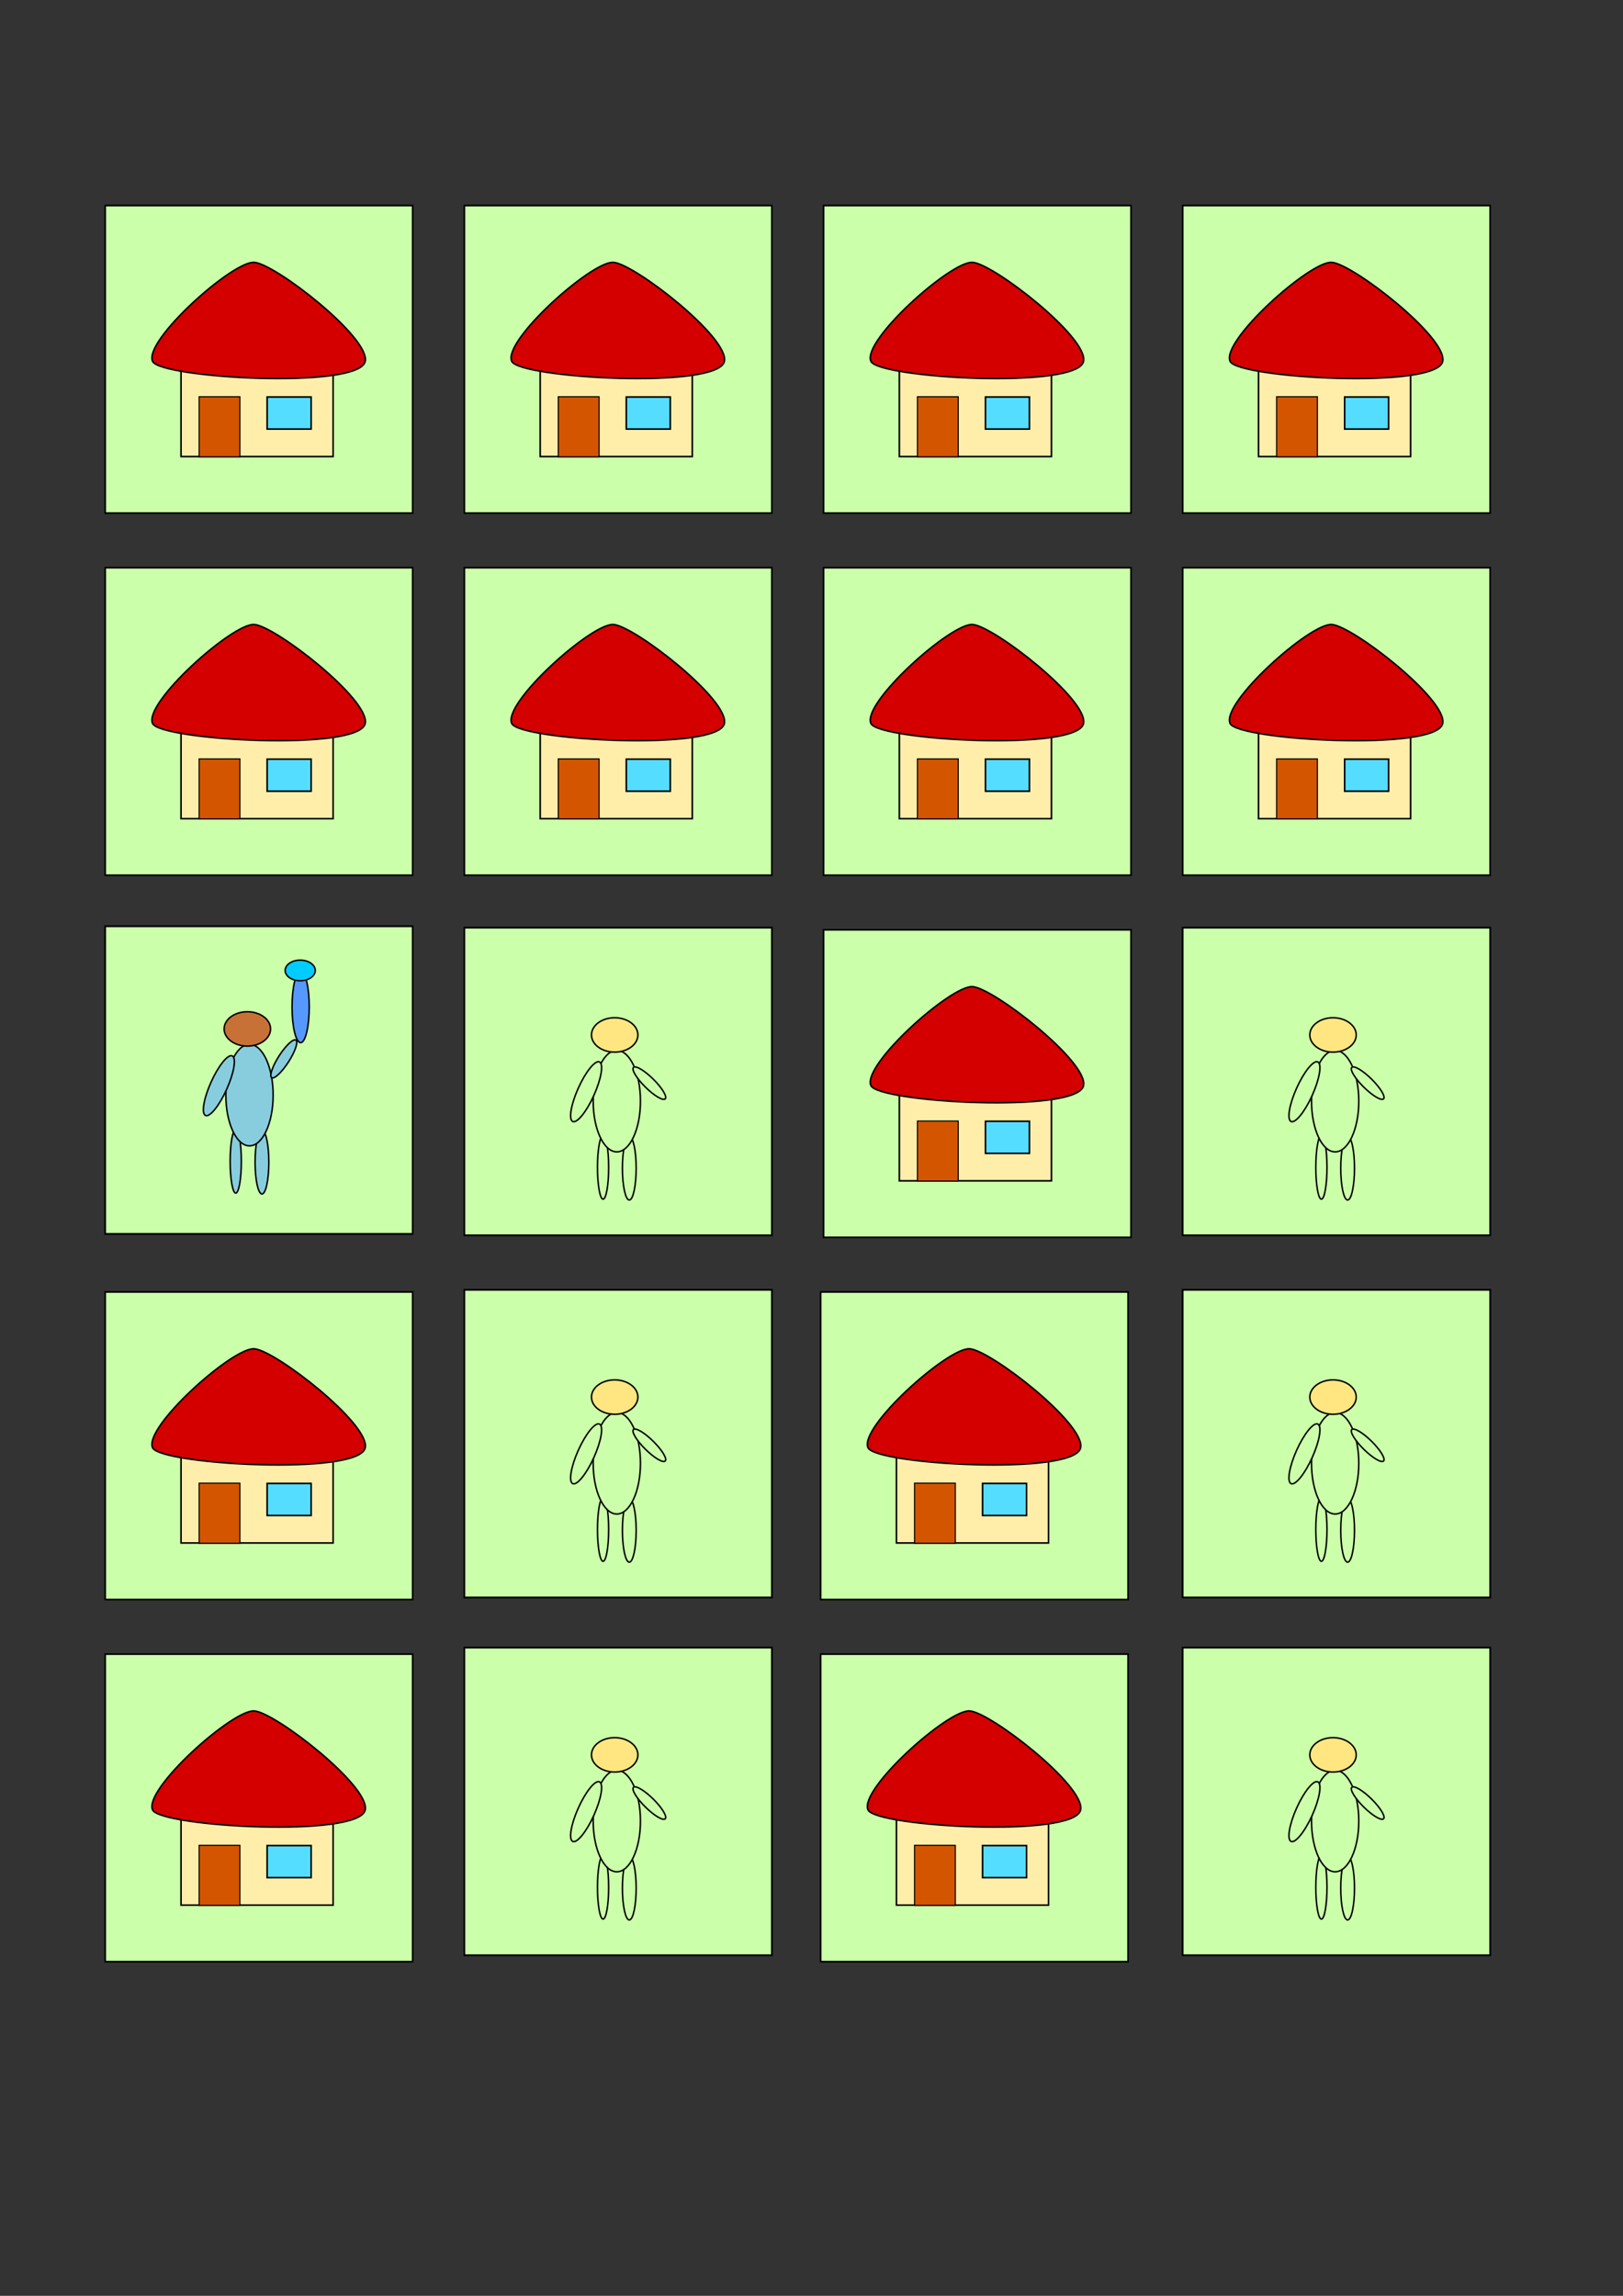 <?xml version="1.0" encoding="UTF-8" standalone="no"?>
<!-- Created with Inkscape (http://www.inkscape.org/) -->

<svg
   xmlns:dc="http://purl.org/dc/elements/1.1/"
   xmlns:cc="http://creativecommons.org/ns#"
   xmlns:rdf="http://www.w3.org/1999/02/22-rdf-syntax-ns#"
   xmlns:svg="http://www.w3.org/2000/svg"
   xmlns="http://www.w3.org/2000/svg"
   xmlns:sodipodi="http://sodipodi.sourceforge.net/DTD/sodipodi-0.dtd"
   xmlns:inkscape="http://www.inkscape.org/namespaces/inkscape"
   width="210mm"
   height="297mm"
   viewBox="0 0 744.094 1052.362"
   id="svg6680"
   version="1.1"
   inkscape:version="0.91 r13725"
   sodipodi:docname="player2.svg">
  <rect x="0" y="0" width="744.094" height="1052.362" fill="#333333" stroke="none"/>
  <defs
     id="defs6682" />
  <sodipodi:namedview
     id="base"
     pagecolor="#ffffff"
     bordercolor="#666666"
     borderopacity="1.0"
     inkscape:pageopacity="0.0"
     inkscape:pageshadow="2"
     inkscape:zoom="0.35"
     inkscape:cx="22.142857"
     inkscape:cy="520"
     inkscape:document-units="px"
     inkscape:current-layer="layer1"
     showgrid="false"
     inkscape:window-width="1920"
     inkscape:window-height="1017"
     inkscape:window-x="-8"
     inkscape:window-y="-8"
     inkscape:window-maximized="1" />
  <g
     inkscape:label="Ebene 1"
     inkscape:groupmode="layer"
     id="layer1">
    <g
       id="g5644"
       transform="translate(1627.491,-202.643)">
      <rect
         y="296.864"
         x="-1579.259"
         height="140.964"
         width="140.964"
         id="rect5634"
         style="opacity:1;fill:#ccffaa;fill-opacity:1;stroke:#000000;stroke-width:0.768;stroke-miterlimit:4;stroke-dasharray:none;stroke-opacity:1" />
      <g
         transform="matrix(0.147,0,0,0.147,-1355.496,290.4)"
         id="g5638">
        <rect
           style="opacity:1;fill:#ffeeaa;fill-opacity:1;stroke:#000000;stroke-width:5;stroke-miterlimit:4;stroke-dasharray:none;stroke-opacity:1"
           id="rect5625"
           width="474.286"
           height="402.857"
           x="-1285.714"
           y="423.791" />
        <path
           style="opacity:1;fill:#d40000;fill-opacity:1;stroke:#000000;stroke-width:5;stroke-miterlimit:4;stroke-dasharray:none;stroke-opacity:1"
           d="m -1057.143,221.219 c 65.892,4.994 361.062,234.459 345.714,308.571 -18.245,88.103 -639.039,52.332 -662.857,0 -28.985,-63.686 249.873,-313.67 317.143,-308.571 z"
           id="rect5627"
           inkscape:connector-curvature="0"
           sodipodi:nodetypes="ssss" />
        <rect
           style="opacity:1;fill:#d45500;fill-opacity:1;stroke:#000000;stroke-width:3.473;stroke-miterlimit:4;stroke-dasharray:none;stroke-opacity:1"
           id="rect5630"
           width="127.241"
           height="187.241"
           x="-1229.335"
           y="640.17" />
        <rect
           style="opacity:1;fill:#55ddff;fill-opacity:1;stroke:#000000;stroke-width:5;stroke-miterlimit:4;stroke-dasharray:none;stroke-opacity:1"
           id="rect5632"
           width="137.143"
           height="100"
           x="-1017.143"
           y="640.934" />
      </g>
    </g>
    <g
       transform="translate(1792.158,-202.643)"
       id="g5652">
      <rect
         style="opacity:1;fill:#ccffaa;fill-opacity:1;stroke:#000000;stroke-width:0.768;stroke-miterlimit:4;stroke-dasharray:none;stroke-opacity:1"
         id="rect5654"
         width="140.964"
         height="140.964"
         x="-1579.259"
         y="296.864" />
      <g
         id="g5656"
         transform="matrix(0.147,0,0,0.147,-1355.496,290.4)">
        <rect
           y="423.791"
           x="-1285.714"
           height="402.857"
           width="474.286"
           id="rect5658"
           style="opacity:1;fill:#ffeeaa;fill-opacity:1;stroke:#000000;stroke-width:5;stroke-miterlimit:4;stroke-dasharray:none;stroke-opacity:1" />
        <path
           sodipodi:nodetypes="ssss"
           inkscape:connector-curvature="0"
           id="path5660"
           d="m -1057.143,221.219 c 65.892,4.994 361.062,234.459 345.714,308.571 -18.245,88.103 -639.039,52.332 -662.857,0 -28.985,-63.686 249.873,-313.67 317.143,-308.571 z"
           style="opacity:1;fill:#d40000;fill-opacity:1;stroke:#000000;stroke-width:5;stroke-miterlimit:4;stroke-dasharray:none;stroke-opacity:1" />
        <rect
           y="640.17"
           x="-1229.335"
           height="187.241"
           width="127.241"
           id="rect5662"
           style="opacity:1;fill:#d45500;fill-opacity:1;stroke:#000000;stroke-width:3.473;stroke-miterlimit:4;stroke-dasharray:none;stroke-opacity:1" />
        <rect
           y="640.934"
           x="-1017.143"
           height="100"
           width="137.143"
           id="rect5664"
           style="opacity:1;fill:#55ddff;fill-opacity:1;stroke:#000000;stroke-width:5;stroke-miterlimit:4;stroke-dasharray:none;stroke-opacity:1" />
      </g>
    </g>
    <g
       transform="translate(1956.824,-202.643)"
       id="g5666">
      <rect
         style="opacity:1;fill:#ccffaa;fill-opacity:1;stroke:#000000;stroke-width:0.768;stroke-miterlimit:4;stroke-dasharray:none;stroke-opacity:1"
         id="rect5668"
         width="140.964"
         height="140.964"
         x="-1579.259"
         y="296.864" />
      <g
         id="g5670"
         transform="matrix(0.147,0,0,0.147,-1355.496,290.4)">
        <rect
           y="423.791"
           x="-1285.714"
           height="402.857"
           width="474.286"
           id="rect5672"
           style="opacity:1;fill:#ffeeaa;fill-opacity:1;stroke:#000000;stroke-width:5;stroke-miterlimit:4;stroke-dasharray:none;stroke-opacity:1" />
        <path
           sodipodi:nodetypes="ssss"
           inkscape:connector-curvature="0"
           id="path5674"
           d="m -1057.143,221.219 c 65.892,4.994 361.062,234.459 345.714,308.571 -18.245,88.103 -639.039,52.332 -662.857,0 -28.985,-63.686 249.873,-313.67 317.143,-308.571 z"
           style="opacity:1;fill:#d40000;fill-opacity:1;stroke:#000000;stroke-width:5;stroke-miterlimit:4;stroke-dasharray:none;stroke-opacity:1" />
        <rect
           y="640.17"
           x="-1229.335"
           height="187.241"
           width="127.241"
           id="rect5676"
           style="opacity:1;fill:#d45500;fill-opacity:1;stroke:#000000;stroke-width:3.473;stroke-miterlimit:4;stroke-dasharray:none;stroke-opacity:1" />
        <rect
           y="640.934"
           x="-1017.143"
           height="100"
           width="137.143"
           id="rect5678"
           style="opacity:1;fill:#55ddff;fill-opacity:1;stroke:#000000;stroke-width:5;stroke-miterlimit:4;stroke-dasharray:none;stroke-opacity:1" />
      </g>
    </g>
    <g
       id="g5680"
       transform="translate(2121.491,-202.643)">
      <rect
         y="296.864"
         x="-1579.259"
         height="140.964"
         width="140.964"
         id="rect5682"
         style="opacity:1;fill:#ccffaa;fill-opacity:1;stroke:#000000;stroke-width:0.768;stroke-miterlimit:4;stroke-dasharray:none;stroke-opacity:1" />
      <g
         transform="matrix(0.147,0,0,0.147,-1355.496,290.4)"
         id="g5684">
        <rect
           style="opacity:1;fill:#ffeeaa;fill-opacity:1;stroke:#000000;stroke-width:5;stroke-miterlimit:4;stroke-dasharray:none;stroke-opacity:1"
           id="rect5686"
           width="474.286"
           height="402.857"
           x="-1285.714"
           y="423.791" />
        <path
           style="opacity:1;fill:#d40000;fill-opacity:1;stroke:#000000;stroke-width:5;stroke-miterlimit:4;stroke-dasharray:none;stroke-opacity:1"
           d="m -1057.143,221.219 c 65.892,4.994 361.062,234.459 345.714,308.571 -18.245,88.103 -639.039,52.332 -662.857,0 -28.985,-63.686 249.873,-313.67 317.143,-308.571 z"
           id="path5688"
           inkscape:connector-curvature="0"
           sodipodi:nodetypes="ssss" />
        <rect
           style="opacity:1;fill:#d45500;fill-opacity:1;stroke:#000000;stroke-width:3.473;stroke-miterlimit:4;stroke-dasharray:none;stroke-opacity:1"
           id="rect5690"
           width="127.241"
           height="187.241"
           x="-1229.335"
           y="640.17" />
        <rect
           style="opacity:1;fill:#55ddff;fill-opacity:1;stroke:#000000;stroke-width:5;stroke-miterlimit:4;stroke-dasharray:none;stroke-opacity:1"
           id="rect5692"
           width="137.143"
           height="100"
           x="-1017.143"
           y="640.934" />
      </g>
    </g>
    <g
       transform="translate(1627.491,-36.643)"
       id="g5694">
      <rect
         style="opacity:1;fill:#ccffaa;fill-opacity:1;stroke:#000000;stroke-width:0.768;stroke-miterlimit:4;stroke-dasharray:none;stroke-opacity:1"
         id="rect5696"
         width="140.964"
         height="140.964"
         x="-1579.259"
         y="296.864" />
      <g
         id="g5698"
         transform="matrix(0.147,0,0,0.147,-1355.496,290.4)">
        <rect
           y="423.791"
           x="-1285.714"
           height="402.857"
           width="474.286"
           id="rect5700"
           style="opacity:1;fill:#ffeeaa;fill-opacity:1;stroke:#000000;stroke-width:5;stroke-miterlimit:4;stroke-dasharray:none;stroke-opacity:1" />
        <path
           sodipodi:nodetypes="ssss"
           inkscape:connector-curvature="0"
           id="path5702"
           d="m -1057.143,221.219 c 65.892,4.994 361.062,234.459 345.714,308.571 -18.245,88.103 -639.039,52.332 -662.857,0 -28.985,-63.686 249.873,-313.67 317.143,-308.571 z"
           style="opacity:1;fill:#d40000;fill-opacity:1;stroke:#000000;stroke-width:5;stroke-miterlimit:4;stroke-dasharray:none;stroke-opacity:1" />
        <rect
           y="640.17"
           x="-1229.335"
           height="187.241"
           width="127.241"
           id="rect5704"
           style="opacity:1;fill:#d45500;fill-opacity:1;stroke:#000000;stroke-width:3.473;stroke-miterlimit:4;stroke-dasharray:none;stroke-opacity:1" />
        <rect
           y="640.934"
           x="-1017.143"
           height="100"
           width="137.143"
           id="rect5706"
           style="opacity:1;fill:#55ddff;fill-opacity:1;stroke:#000000;stroke-width:5;stroke-miterlimit:4;stroke-dasharray:none;stroke-opacity:1" />
      </g>
    </g>
    <g
       id="g5708"
       transform="translate(1792.158,-36.643)">
      <rect
         y="296.864"
         x="-1579.259"
         height="140.964"
         width="140.964"
         id="rect5710"
         style="opacity:1;fill:#ccffaa;fill-opacity:1;stroke:#000000;stroke-width:0.768;stroke-miterlimit:4;stroke-dasharray:none;stroke-opacity:1" />
      <g
         transform="matrix(0.147,0,0,0.147,-1355.496,290.4)"
         id="g5712">
        <rect
           style="opacity:1;fill:#ffeeaa;fill-opacity:1;stroke:#000000;stroke-width:5;stroke-miterlimit:4;stroke-dasharray:none;stroke-opacity:1"
           id="rect5714"
           width="474.286"
           height="402.857"
           x="-1285.714"
           y="423.791" />
        <path
           style="opacity:1;fill:#d40000;fill-opacity:1;stroke:#000000;stroke-width:5;stroke-miterlimit:4;stroke-dasharray:none;stroke-opacity:1"
           d="m -1057.143,221.219 c 65.892,4.994 361.062,234.459 345.714,308.571 -18.245,88.103 -639.039,52.332 -662.857,0 -28.985,-63.686 249.873,-313.67 317.143,-308.571 z"
           id="path5716"
           inkscape:connector-curvature="0"
           sodipodi:nodetypes="ssss" />
        <rect
           style="opacity:1;fill:#d45500;fill-opacity:1;stroke:#000000;stroke-width:3.473;stroke-miterlimit:4;stroke-dasharray:none;stroke-opacity:1"
           id="rect5718"
           width="127.241"
           height="187.241"
           x="-1229.335"
           y="640.17" />
        <rect
           style="opacity:1;fill:#55ddff;fill-opacity:1;stroke:#000000;stroke-width:5;stroke-miterlimit:4;stroke-dasharray:none;stroke-opacity:1"
           id="rect5720"
           width="137.143"
           height="100"
           x="-1017.143"
           y="640.934" />
      </g>
    </g>
    <g
       id="g5856"
       transform="translate(847.994,-256.611)">
      <rect
         y="681.217"
         x="-799.762"
         height="140.964"
         width="140.964"
         id="rect5710-8"
         style="opacity:1;fill:#ccffaa;fill-opacity:1;stroke:#000000;stroke-width:0.768;stroke-miterlimit:4;stroke-dasharray:none;stroke-opacity:1" />
      <g
         transform="translate(-7.137,-2.058)"
         id="g5789">
        <ellipse
           ry="14.582"
           rx="2.562"
           cy="791.001"
           cx="-732.777"
           id="ellipse5734"
           style="opacity:1;fill:#87cdde;fill-opacity:1;stroke:#000000;stroke-width:0.69;stroke-miterlimit:4;stroke-dasharray:none;stroke-opacity:1" />
        <ellipse
           ry="14.582"
           rx="3.153"
           cy="791.395"
           cx="-720.757"
           id="ellipse5736"
           style="opacity:1;fill:#87cdde;fill-opacity:1;stroke:#000000;stroke-width:0.69;stroke-miterlimit:4;stroke-dasharray:none;stroke-opacity:1" />
        <ellipse
           ry="23.253"
           rx="10.838"
           cy="760.654"
           cx="-726.471"
           id="ellipse5738"
           style="opacity:1;fill:#87cdde;fill-opacity:1;stroke:#000000;stroke-width:0.69;stroke-miterlimit:4;stroke-dasharray:none;stroke-opacity:1" />
        <ellipse
           ry="7.882"
           rx="10.641"
           cy="730.308"
           cx="-727.457"
           id="ellipse5740"
           style="opacity:1;fill:#c87137;fill-opacity:1;stroke:#000000;stroke-width:0.69;stroke-miterlimit:4;stroke-dasharray:none;stroke-opacity:1" />
        <ellipse
           transform="matrix(0.841,0.541,-0.541,0.841,0,0)"
           ry="10.247"
           rx="2.562"
           cy="1010.288"
           cx="-195.214"
           id="ellipse5742"
           style="opacity:1;fill:#87cdde;fill-opacity:1;stroke:#000000;stroke-width:0.69;stroke-miterlimit:4;stroke-dasharray:none;stroke-opacity:1" />
        <ellipse
           transform="matrix(0.912,0.409,-0.409,0.912,0,0)"
           ry="14.976"
           rx="3.941"
           cy="993.61"
           cx="-366.364"
           id="ellipse5744"
           style="opacity:1;fill:#87cdde;fill-opacity:1;stroke:#000000;stroke-width:0.69;stroke-miterlimit:4;stroke-dasharray:none;stroke-opacity:1" />
        <ellipse
           style="opacity:1;fill:#5599ff;fill-opacity:1;stroke:#000000;stroke-width:0.69;stroke-miterlimit:4;stroke-dasharray:none;stroke-opacity:1"
           id="path5746"
           cx="-703.022"
           cy="720.258"
           rx="3.941"
           ry="16.356" />
        <ellipse
           style="opacity:1;fill:#00ccff;fill-opacity:1;stroke:#000000;stroke-width:0.69;stroke-miterlimit:4;stroke-dasharray:none;stroke-opacity:1"
           id="path5748"
           cx="-703.219"
           cy="703.508"
           rx="6.897"
           ry="4.729" />
      </g>
    </g>
    <g
       id="g5868"
       transform="translate(832.904,-256.611)">
      <rect
         y="681.865"
         x="-620.005"
         height="140.964"
         width="140.964"
         id="rect5710-8-4"
         style="opacity:1;fill:#ccffaa;fill-opacity:1;stroke:#000000;stroke-width:0.768;stroke-miterlimit:4;stroke-dasharray:none;stroke-opacity:1" />
      <g
         transform="translate(89.262,-2.058)"
         id="g5799">
        <ellipse
           style="opacity:1;fill:#ccffaa;fill-opacity:1;stroke:#000000;stroke-width:0.69;stroke-miterlimit:4;stroke-dasharray:none;stroke-opacity:1"
           id="path5730"
           cx="-645.679"
           cy="793.759"
           rx="2.562"
           ry="14.582" />
        <ellipse
           style="opacity:1;fill:#ccffaa;fill-opacity:1;stroke:#000000;stroke-width:0.69;stroke-miterlimit:4;stroke-dasharray:none;stroke-opacity:1"
           id="path5732"
           cx="-633.658"
           cy="794.154"
           rx="3.153"
           ry="14.582" />
        <ellipse
           style="opacity:1;fill:#ccffaa;fill-opacity:1;stroke:#000000;stroke-width:0.69;stroke-miterlimit:4;stroke-dasharray:none;stroke-opacity:1"
           id="path5722"
           cx="-639.373"
           cy="763.413"
           rx="10.838"
           ry="23.253" />
        <ellipse
           style="opacity:1;fill:#ffe680;fill-opacity:1;stroke:#000000;stroke-width:0.69;stroke-miterlimit:4;stroke-dasharray:none;stroke-opacity:1"
           id="path5724"
           cx="-640.358"
           cy="733.066"
           rx="10.641"
           ry="7.882" />
        <ellipse
           style="opacity:1;fill:#ccffaa;fill-opacity:1;stroke:#000000;stroke-width:0.69;stroke-miterlimit:4;stroke-dasharray:none;stroke-opacity:1"
           id="path5726"
           cx="976.179"
           cy="-86.908"
           rx="2.562"
           ry="10.247"
           transform="matrix(-0.703,0.711,-0.711,-0.703,0,0)"
           inkscape:transform-center-x="-6.8792086"
           inkscape:transform-center-y="7.4914525" />
        <ellipse
           style="opacity:1;fill:#ccffaa;fill-opacity:1;stroke:#000000;stroke-width:0.69;stroke-miterlimit:4;stroke-dasharray:none;stroke-opacity:1"
           id="path5728"
           cx="-285.762"
           cy="960.488"
           rx="3.941"
           ry="14.976"
           transform="matrix(0.912,0.409,-0.409,0.912,0,0)" />
      </g>
    </g>
    <g
       transform="translate(1162.237,-256.611)"
       id="g5972">
      <rect
         style="opacity:1;fill:#ccffaa;fill-opacity:1;stroke:#000000;stroke-width:0.768;stroke-miterlimit:4;stroke-dasharray:none;stroke-opacity:1"
         id="rect5974"
         width="140.964"
         height="140.964"
         x="-620.005"
         y="681.865" />
      <g
         id="g5976"
         transform="translate(89.262,-2.058)">
        <ellipse
           ry="14.582"
           rx="2.562"
           cy="793.759"
           cx="-645.679"
           id="ellipse5978"
           style="opacity:1;fill:#ccffaa;fill-opacity:1;stroke:#000000;stroke-width:0.69;stroke-miterlimit:4;stroke-dasharray:none;stroke-opacity:1" />
        <ellipse
           ry="14.582"
           rx="3.153"
           cy="794.154"
           cx="-633.658"
           id="ellipse5980"
           style="opacity:1;fill:#ccffaa;fill-opacity:1;stroke:#000000;stroke-width:0.69;stroke-miterlimit:4;stroke-dasharray:none;stroke-opacity:1" />
        <ellipse
           ry="23.253"
           rx="10.838"
           cy="763.413"
           cx="-639.373"
           id="ellipse5982"
           style="opacity:1;fill:#ccffaa;fill-opacity:1;stroke:#000000;stroke-width:0.69;stroke-miterlimit:4;stroke-dasharray:none;stroke-opacity:1" />
        <ellipse
           ry="7.882"
           rx="10.641"
           cy="733.066"
           cx="-640.358"
           id="ellipse5984"
           style="opacity:1;fill:#ffe680;fill-opacity:1;stroke:#000000;stroke-width:0.69;stroke-miterlimit:4;stroke-dasharray:none;stroke-opacity:1" />
        <ellipse
           inkscape:transform-center-y="7.4914525"
           inkscape:transform-center-x="-6.8792086"
           transform="matrix(-0.703,0.711,-0.711,-0.703,0,0)"
           ry="10.247"
           rx="2.562"
           cy="-86.908"
           cx="976.179"
           id="ellipse5986"
           style="opacity:1;fill:#ccffaa;fill-opacity:1;stroke:#000000;stroke-width:0.69;stroke-miterlimit:4;stroke-dasharray:none;stroke-opacity:1" />
        <ellipse
           transform="matrix(0.912,0.409,-0.409,0.912,0,0)"
           ry="14.976"
           rx="3.941"
           cy="960.488"
           cx="-285.762"
           id="ellipse5988"
           style="opacity:1;fill:#ccffaa;fill-opacity:1;stroke:#000000;stroke-width:0.69;stroke-miterlimit:4;stroke-dasharray:none;stroke-opacity:1" />
      </g>
    </g>
    <g
       transform="translate(847.994,-256.611)"
       id="g5990">
      <rect
         style="opacity:1;fill:#ccffaa;fill-opacity:1;stroke:#000000;stroke-width:0.768;stroke-miterlimit:4;stroke-dasharray:none;stroke-opacity:1"
         id="rect5992"
         width="140.964"
         height="140.964"
         x="-799.762"
         y="681.217" />
      <g
         id="g5994"
         transform="translate(-7.137,-2.058)">
        <ellipse
           style="opacity:1;fill:#87cdde;fill-opacity:1;stroke:#000000;stroke-width:0.69;stroke-miterlimit:4;stroke-dasharray:none;stroke-opacity:1"
           id="ellipse5996"
           cx="-732.777"
           cy="791.001"
           rx="2.562"
           ry="14.582" />
        <ellipse
           style="opacity:1;fill:#87cdde;fill-opacity:1;stroke:#000000;stroke-width:0.69;stroke-miterlimit:4;stroke-dasharray:none;stroke-opacity:1"
           id="ellipse5998"
           cx="-720.757"
           cy="791.395"
           rx="3.153"
           ry="14.582" />
        <ellipse
           style="opacity:1;fill:#87cdde;fill-opacity:1;stroke:#000000;stroke-width:0.69;stroke-miterlimit:4;stroke-dasharray:none;stroke-opacity:1"
           id="ellipse6000"
           cx="-726.471"
           cy="760.654"
           rx="10.838"
           ry="23.253" />
        <ellipse
           style="opacity:1;fill:#c87137;fill-opacity:1;stroke:#000000;stroke-width:0.69;stroke-miterlimit:4;stroke-dasharray:none;stroke-opacity:1"
           id="ellipse6002"
           cx="-727.457"
           cy="730.308"
           rx="10.641"
           ry="7.882" />
        <ellipse
           style="opacity:1;fill:#87cdde;fill-opacity:1;stroke:#000000;stroke-width:0.69;stroke-miterlimit:4;stroke-dasharray:none;stroke-opacity:1"
           id="ellipse6004"
           cx="-195.214"
           cy="1010.288"
           rx="2.562"
           ry="10.247"
           transform="matrix(0.841,0.541,-0.541,0.841,0,0)" />
        <ellipse
           style="opacity:1;fill:#87cdde;fill-opacity:1;stroke:#000000;stroke-width:0.69;stroke-miterlimit:4;stroke-dasharray:none;stroke-opacity:1"
           id="ellipse6006"
           cx="-366.364"
           cy="993.61"
           rx="3.941"
           ry="14.976"
           transform="matrix(0.912,0.409,-0.409,0.912,0,0)" />
        <ellipse
           ry="16.356"
           rx="3.941"
           cy="720.258"
           cx="-703.022"
           id="ellipse6008"
           style="opacity:1;fill:#5599ff;fill-opacity:1;stroke:#000000;stroke-width:0.69;stroke-miterlimit:4;stroke-dasharray:none;stroke-opacity:1" />
        <ellipse
           ry="4.729"
           rx="6.897"
           cy="703.508"
           cx="-703.219"
           id="ellipse6010"
           style="opacity:1;fill:#00ccff;fill-opacity:1;stroke:#000000;stroke-width:0.69;stroke-miterlimit:4;stroke-dasharray:none;stroke-opacity:1" />
      </g>
    </g>
    <g
       transform="translate(832.904,-256.611)"
       id="g6012">
      <rect
         style="opacity:1;fill:#ccffaa;fill-opacity:1;stroke:#000000;stroke-width:0.768;stroke-miterlimit:4;stroke-dasharray:none;stroke-opacity:1"
         id="rect6014"
         width="140.964"
         height="140.964"
         x="-620.005"
         y="681.865" />
      <g
         id="g6016"
         transform="translate(89.262,-2.058)">
        <ellipse
           ry="14.582"
           rx="2.562"
           cy="793.759"
           cx="-645.679"
           id="ellipse6018"
           style="opacity:1;fill:#ccffaa;fill-opacity:1;stroke:#000000;stroke-width:0.69;stroke-miterlimit:4;stroke-dasharray:none;stroke-opacity:1" />
        <ellipse
           ry="14.582"
           rx="3.153"
           cy="794.154"
           cx="-633.658"
           id="ellipse6020"
           style="opacity:1;fill:#ccffaa;fill-opacity:1;stroke:#000000;stroke-width:0.69;stroke-miterlimit:4;stroke-dasharray:none;stroke-opacity:1" />
        <ellipse
           ry="23.253"
           rx="10.838"
           cy="763.413"
           cx="-639.373"
           id="ellipse6022"
           style="opacity:1;fill:#ccffaa;fill-opacity:1;stroke:#000000;stroke-width:0.69;stroke-miterlimit:4;stroke-dasharray:none;stroke-opacity:1" />
        <ellipse
           ry="7.882"
           rx="10.641"
           cy="733.066"
           cx="-640.358"
           id="ellipse6024"
           style="opacity:1;fill:#ffe680;fill-opacity:1;stroke:#000000;stroke-width:0.69;stroke-miterlimit:4;stroke-dasharray:none;stroke-opacity:1" />
        <ellipse
           inkscape:transform-center-y="7.4914525"
           inkscape:transform-center-x="-6.8792086"
           transform="matrix(-0.703,0.711,-0.711,-0.703,0,0)"
           ry="10.247"
           rx="2.562"
           cy="-86.908"
           cx="976.179"
           id="ellipse6026"
           style="opacity:1;fill:#ccffaa;fill-opacity:1;stroke:#000000;stroke-width:0.69;stroke-miterlimit:4;stroke-dasharray:none;stroke-opacity:1" />
        <ellipse
           transform="matrix(0.912,0.409,-0.409,0.912,0,0)"
           ry="14.976"
           rx="3.941"
           cy="960.488"
           cx="-285.762"
           id="ellipse6028"
           style="opacity:1;fill:#ccffaa;fill-opacity:1;stroke:#000000;stroke-width:0.69;stroke-miterlimit:4;stroke-dasharray:none;stroke-opacity:1" />
      </g>
    </g>
    <g
       id="g6052"
       transform="translate(1162.237,-256.611)">
      <rect
         y="681.865"
         x="-620.005"
         height="140.964"
         width="140.964"
         id="rect6054"
         style="opacity:1;fill:#ccffaa;fill-opacity:1;stroke:#000000;stroke-width:0.768;stroke-miterlimit:4;stroke-dasharray:none;stroke-opacity:1" />
      <g
         transform="translate(89.262,-2.058)"
         id="g6056">
        <ellipse
           style="opacity:1;fill:#ccffaa;fill-opacity:1;stroke:#000000;stroke-width:0.69;stroke-miterlimit:4;stroke-dasharray:none;stroke-opacity:1"
           id="ellipse6058"
           cx="-645.679"
           cy="793.759"
           rx="2.562"
           ry="14.582" />
        <ellipse
           style="opacity:1;fill:#ccffaa;fill-opacity:1;stroke:#000000;stroke-width:0.69;stroke-miterlimit:4;stroke-dasharray:none;stroke-opacity:1"
           id="ellipse6060"
           cx="-633.658"
           cy="794.154"
           rx="3.153"
           ry="14.582" />
        <ellipse
           style="opacity:1;fill:#ccffaa;fill-opacity:1;stroke:#000000;stroke-width:0.69;stroke-miterlimit:4;stroke-dasharray:none;stroke-opacity:1"
           id="ellipse6062"
           cx="-639.373"
           cy="763.413"
           rx="10.838"
           ry="23.253" />
        <ellipse
           style="opacity:1;fill:#ffe680;fill-opacity:1;stroke:#000000;stroke-width:0.69;stroke-miterlimit:4;stroke-dasharray:none;stroke-opacity:1"
           id="ellipse6064"
           cx="-640.358"
           cy="733.066"
           rx="10.641"
           ry="7.882" />
        <ellipse
           style="opacity:1;fill:#ccffaa;fill-opacity:1;stroke:#000000;stroke-width:0.69;stroke-miterlimit:4;stroke-dasharray:none;stroke-opacity:1"
           id="ellipse6066"
           cx="976.179"
           cy="-86.908"
           rx="2.562"
           ry="10.247"
           transform="matrix(-0.703,0.711,-0.711,-0.703,0,0)"
           inkscape:transform-center-x="-6.8792086"
           inkscape:transform-center-y="7.4914525" />
        <ellipse
           style="opacity:1;fill:#ccffaa;fill-opacity:1;stroke:#000000;stroke-width:0.69;stroke-miterlimit:4;stroke-dasharray:none;stroke-opacity:1"
           id="ellipse6068"
           cx="-285.762"
           cy="960.488"
           rx="3.941"
           ry="14.976"
           transform="matrix(0.912,0.409,-0.409,0.912,0,0)" />
      </g>
    </g>
    <g
       transform="translate(832.904,-90.611)"
       id="g6092">
      <rect
         style="opacity:1;fill:#ccffaa;fill-opacity:1;stroke:#000000;stroke-width:0.768;stroke-miterlimit:4;stroke-dasharray:none;stroke-opacity:1"
         id="rect6094"
         width="140.964"
         height="140.964"
         x="-620.005"
         y="681.865" />
      <g
         id="g6096"
         transform="translate(89.262,-2.058)">
        <ellipse
           ry="14.582"
           rx="2.562"
           cy="793.759"
           cx="-645.679"
           id="ellipse6098"
           style="opacity:1;fill:#ccffaa;fill-opacity:1;stroke:#000000;stroke-width:0.69;stroke-miterlimit:4;stroke-dasharray:none;stroke-opacity:1" />
        <ellipse
           ry="14.582"
           rx="3.153"
           cy="794.154"
           cx="-633.658"
           id="ellipse6100"
           style="opacity:1;fill:#ccffaa;fill-opacity:1;stroke:#000000;stroke-width:0.69;stroke-miterlimit:4;stroke-dasharray:none;stroke-opacity:1" />
        <ellipse
           ry="23.253"
           rx="10.838"
           cy="763.413"
           cx="-639.373"
           id="ellipse6102"
           style="opacity:1;fill:#ccffaa;fill-opacity:1;stroke:#000000;stroke-width:0.69;stroke-miterlimit:4;stroke-dasharray:none;stroke-opacity:1" />
        <ellipse
           ry="7.882"
           rx="10.641"
           cy="733.066"
           cx="-640.358"
           id="ellipse6104"
           style="opacity:1;fill:#ffe680;fill-opacity:1;stroke:#000000;stroke-width:0.69;stroke-miterlimit:4;stroke-dasharray:none;stroke-opacity:1" />
        <ellipse
           inkscape:transform-center-y="7.4914525"
           inkscape:transform-center-x="-6.8792086"
           transform="matrix(-0.703,0.711,-0.711,-0.703,0,0)"
           ry="10.247"
           rx="2.562"
           cy="-86.908"
           cx="976.179"
           id="ellipse6106"
           style="opacity:1;fill:#ccffaa;fill-opacity:1;stroke:#000000;stroke-width:0.69;stroke-miterlimit:4;stroke-dasharray:none;stroke-opacity:1" />
        <ellipse
           transform="matrix(0.912,0.409,-0.409,0.912,0,0)"
           ry="14.976"
           rx="3.941"
           cy="960.488"
           cx="-285.762"
           id="ellipse6108"
           style="opacity:1;fill:#ccffaa;fill-opacity:1;stroke:#000000;stroke-width:0.69;stroke-miterlimit:4;stroke-dasharray:none;stroke-opacity:1" />
      </g>
    </g>
    <g
       id="g6132"
       transform="translate(1162.237,-90.611)">
      <rect
         y="681.865"
         x="-620.005"
         height="140.964"
         width="140.964"
         id="rect6134"
         style="opacity:1;fill:#ccffaa;fill-opacity:1;stroke:#000000;stroke-width:0.768;stroke-miterlimit:4;stroke-dasharray:none;stroke-opacity:1" />
      <g
         transform="translate(89.262,-2.058)"
         id="g6136">
        <ellipse
           style="opacity:1;fill:#ccffaa;fill-opacity:1;stroke:#000000;stroke-width:0.69;stroke-miterlimit:4;stroke-dasharray:none;stroke-opacity:1"
           id="ellipse6138"
           cx="-645.679"
           cy="793.759"
           rx="2.562"
           ry="14.582" />
        <ellipse
           style="opacity:1;fill:#ccffaa;fill-opacity:1;stroke:#000000;stroke-width:0.69;stroke-miterlimit:4;stroke-dasharray:none;stroke-opacity:1"
           id="ellipse6140"
           cx="-633.658"
           cy="794.154"
           rx="3.153"
           ry="14.582" />
        <ellipse
           style="opacity:1;fill:#ccffaa;fill-opacity:1;stroke:#000000;stroke-width:0.69;stroke-miterlimit:4;stroke-dasharray:none;stroke-opacity:1"
           id="ellipse6142"
           cx="-639.373"
           cy="763.413"
           rx="10.838"
           ry="23.253" />
        <ellipse
           style="opacity:1;fill:#ffe680;fill-opacity:1;stroke:#000000;stroke-width:0.69;stroke-miterlimit:4;stroke-dasharray:none;stroke-opacity:1"
           id="ellipse6144"
           cx="-640.358"
           cy="733.066"
           rx="10.641"
           ry="7.882" />
        <ellipse
           style="opacity:1;fill:#ccffaa;fill-opacity:1;stroke:#000000;stroke-width:0.69;stroke-miterlimit:4;stroke-dasharray:none;stroke-opacity:1"
           id="ellipse6146"
           cx="976.179"
           cy="-86.908"
           rx="2.562"
           ry="10.247"
           transform="matrix(-0.703,0.711,-0.711,-0.703,0,0)"
           inkscape:transform-center-x="-6.8792086"
           inkscape:transform-center-y="7.4914525" />
        <ellipse
           style="opacity:1;fill:#ccffaa;fill-opacity:1;stroke:#000000;stroke-width:0.69;stroke-miterlimit:4;stroke-dasharray:none;stroke-opacity:1"
           id="ellipse6148"
           cx="-285.762"
           cy="960.488"
           rx="3.941"
           ry="14.976"
           transform="matrix(0.912,0.409,-0.409,0.912,0,0)" />
      </g>
    </g>
    <g
       id="g6172"
       transform="translate(832.904,-90.611)">
      <rect
         y="681.865"
         x="-620.005"
         height="140.964"
         width="140.964"
         id="rect6174"
         style="opacity:1;fill:#ccffaa;fill-opacity:1;stroke:#000000;stroke-width:0.768;stroke-miterlimit:4;stroke-dasharray:none;stroke-opacity:1" />
      <g
         transform="translate(89.262,-2.058)"
         id="g6176">
        <ellipse
           style="opacity:1;fill:#ccffaa;fill-opacity:1;stroke:#000000;stroke-width:0.69;stroke-miterlimit:4;stroke-dasharray:none;stroke-opacity:1"
           id="ellipse6178"
           cx="-645.679"
           cy="793.759"
           rx="2.562"
           ry="14.582" />
        <ellipse
           style="opacity:1;fill:#ccffaa;fill-opacity:1;stroke:#000000;stroke-width:0.69;stroke-miterlimit:4;stroke-dasharray:none;stroke-opacity:1"
           id="ellipse6180"
           cx="-633.658"
           cy="794.154"
           rx="3.153"
           ry="14.582" />
        <ellipse
           style="opacity:1;fill:#ccffaa;fill-opacity:1;stroke:#000000;stroke-width:0.69;stroke-miterlimit:4;stroke-dasharray:none;stroke-opacity:1"
           id="ellipse6182"
           cx="-639.373"
           cy="763.413"
           rx="10.838"
           ry="23.253" />
        <ellipse
           style="opacity:1;fill:#ffe680;fill-opacity:1;stroke:#000000;stroke-width:0.69;stroke-miterlimit:4;stroke-dasharray:none;stroke-opacity:1"
           id="ellipse6184"
           cx="-640.358"
           cy="733.066"
           rx="10.641"
           ry="7.882" />
        <ellipse
           style="opacity:1;fill:#ccffaa;fill-opacity:1;stroke:#000000;stroke-width:0.69;stroke-miterlimit:4;stroke-dasharray:none;stroke-opacity:1"
           id="ellipse6186"
           cx="976.179"
           cy="-86.908"
           rx="2.562"
           ry="10.247"
           transform="matrix(-0.703,0.711,-0.711,-0.703,0,0)"
           inkscape:transform-center-x="-6.8792086"
           inkscape:transform-center-y="7.4914525" />
        <ellipse
           style="opacity:1;fill:#ccffaa;fill-opacity:1;stroke:#000000;stroke-width:0.69;stroke-miterlimit:4;stroke-dasharray:none;stroke-opacity:1"
           id="ellipse6188"
           cx="-285.762"
           cy="960.488"
           rx="3.941"
           ry="14.976"
           transform="matrix(0.912,0.409,-0.409,0.912,0,0)" />
      </g>
    </g>
    <g
       transform="translate(1162.237,-90.611)"
       id="g6212">
      <rect
         style="opacity:1;fill:#ccffaa;fill-opacity:1;stroke:#000000;stroke-width:0.768;stroke-miterlimit:4;stroke-dasharray:none;stroke-opacity:1"
         id="rect6214"
         width="140.964"
         height="140.964"
         x="-620.005"
         y="681.865" />
      <g
         id="g6216"
         transform="translate(89.262,-2.058)">
        <ellipse
           ry="14.582"
           rx="2.562"
           cy="793.759"
           cx="-645.679"
           id="ellipse6218"
           style="opacity:1;fill:#ccffaa;fill-opacity:1;stroke:#000000;stroke-width:0.69;stroke-miterlimit:4;stroke-dasharray:none;stroke-opacity:1" />
        <ellipse
           ry="14.582"
           rx="3.153"
           cy="794.154"
           cx="-633.658"
           id="ellipse6220"
           style="opacity:1;fill:#ccffaa;fill-opacity:1;stroke:#000000;stroke-width:0.69;stroke-miterlimit:4;stroke-dasharray:none;stroke-opacity:1" />
        <ellipse
           ry="23.253"
           rx="10.838"
           cy="763.413"
           cx="-639.373"
           id="ellipse6222"
           style="opacity:1;fill:#ccffaa;fill-opacity:1;stroke:#000000;stroke-width:0.69;stroke-miterlimit:4;stroke-dasharray:none;stroke-opacity:1" />
        <ellipse
           ry="7.882"
           rx="10.641"
           cy="733.066"
           cx="-640.358"
           id="ellipse6224"
           style="opacity:1;fill:#ffe680;fill-opacity:1;stroke:#000000;stroke-width:0.69;stroke-miterlimit:4;stroke-dasharray:none;stroke-opacity:1" />
        <ellipse
           inkscape:transform-center-y="7.4914525"
           inkscape:transform-center-x="-6.8792086"
           transform="matrix(-0.703,0.711,-0.711,-0.703,0,0)"
           ry="10.247"
           rx="2.562"
           cy="-86.908"
           cx="976.179"
           id="ellipse6226"
           style="opacity:1;fill:#ccffaa;fill-opacity:1;stroke:#000000;stroke-width:0.69;stroke-miterlimit:4;stroke-dasharray:none;stroke-opacity:1" />
        <ellipse
           transform="matrix(0.912,0.409,-0.409,0.912,0,0)"
           ry="14.976"
           rx="3.941"
           cy="960.488"
           cx="-285.762"
           id="ellipse6228"
           style="opacity:1;fill:#ccffaa;fill-opacity:1;stroke:#000000;stroke-width:0.69;stroke-miterlimit:4;stroke-dasharray:none;stroke-opacity:1" />
      </g>
    </g>
    <g
       id="g6252"
       transform="translate(832.904,73.388)">
      <rect
         y="681.865"
         x="-620.005"
         height="140.964"
         width="140.964"
         id="rect6254"
         style="opacity:1;fill:#ccffaa;fill-opacity:1;stroke:#000000;stroke-width:0.768;stroke-miterlimit:4;stroke-dasharray:none;stroke-opacity:1" />
      <g
         transform="translate(89.262,-2.058)"
         id="g6256">
        <ellipse
           style="opacity:1;fill:#ccffaa;fill-opacity:1;stroke:#000000;stroke-width:0.69;stroke-miterlimit:4;stroke-dasharray:none;stroke-opacity:1"
           id="ellipse6258"
           cx="-645.679"
           cy="793.759"
           rx="2.562"
           ry="14.582" />
        <ellipse
           style="opacity:1;fill:#ccffaa;fill-opacity:1;stroke:#000000;stroke-width:0.69;stroke-miterlimit:4;stroke-dasharray:none;stroke-opacity:1"
           id="ellipse6260"
           cx="-633.658"
           cy="794.154"
           rx="3.153"
           ry="14.582" />
        <ellipse
           style="opacity:1;fill:#ccffaa;fill-opacity:1;stroke:#000000;stroke-width:0.69;stroke-miterlimit:4;stroke-dasharray:none;stroke-opacity:1"
           id="ellipse6262"
           cx="-639.373"
           cy="763.413"
           rx="10.838"
           ry="23.253" />
        <ellipse
           style="opacity:1;fill:#ffe680;fill-opacity:1;stroke:#000000;stroke-width:0.69;stroke-miterlimit:4;stroke-dasharray:none;stroke-opacity:1"
           id="ellipse6264"
           cx="-640.358"
           cy="733.066"
           rx="10.641"
           ry="7.882" />
        <ellipse
           style="opacity:1;fill:#ccffaa;fill-opacity:1;stroke:#000000;stroke-width:0.69;stroke-miterlimit:4;stroke-dasharray:none;stroke-opacity:1"
           id="ellipse6266"
           cx="976.179"
           cy="-86.908"
           rx="2.562"
           ry="10.247"
           transform="matrix(-0.703,0.711,-0.711,-0.703,0,0)"
           inkscape:transform-center-x="-6.8792086"
           inkscape:transform-center-y="7.4914525" />
        <ellipse
           style="opacity:1;fill:#ccffaa;fill-opacity:1;stroke:#000000;stroke-width:0.69;stroke-miterlimit:4;stroke-dasharray:none;stroke-opacity:1"
           id="ellipse6268"
           cx="-285.762"
           cy="960.488"
           rx="3.941"
           ry="14.976"
           transform="matrix(0.912,0.409,-0.409,0.912,0,0)" />
      </g>
    </g>
    <g
       transform="translate(1162.237,73.388)"
       id="g6292">
      <rect
         style="opacity:1;fill:#ccffaa;fill-opacity:1;stroke:#000000;stroke-width:0.768;stroke-miterlimit:4;stroke-dasharray:none;stroke-opacity:1"
         id="rect6294"
         width="140.964"
         height="140.964"
         x="-620.005"
         y="681.865" />
      <g
         id="g6296"
         transform="translate(89.262,-2.058)">
        <ellipse
           ry="14.582"
           rx="2.562"
           cy="793.759"
           cx="-645.679"
           id="ellipse6298"
           style="opacity:1;fill:#ccffaa;fill-opacity:1;stroke:#000000;stroke-width:0.69;stroke-miterlimit:4;stroke-dasharray:none;stroke-opacity:1" />
        <ellipse
           ry="14.582"
           rx="3.153"
           cy="794.154"
           cx="-633.658"
           id="ellipse6300"
           style="opacity:1;fill:#ccffaa;fill-opacity:1;stroke:#000000;stroke-width:0.69;stroke-miterlimit:4;stroke-dasharray:none;stroke-opacity:1" />
        <ellipse
           ry="23.253"
           rx="10.838"
           cy="763.413"
           cx="-639.373"
           id="ellipse6302"
           style="opacity:1;fill:#ccffaa;fill-opacity:1;stroke:#000000;stroke-width:0.69;stroke-miterlimit:4;stroke-dasharray:none;stroke-opacity:1" />
        <ellipse
           ry="7.882"
           rx="10.641"
           cy="733.066"
           cx="-640.358"
           id="ellipse6304"
           style="opacity:1;fill:#ffe680;fill-opacity:1;stroke:#000000;stroke-width:0.69;stroke-miterlimit:4;stroke-dasharray:none;stroke-opacity:1" />
        <ellipse
           inkscape:transform-center-y="7.4914525"
           inkscape:transform-center-x="-6.8792086"
           transform="matrix(-0.703,0.711,-0.711,-0.703,0,0)"
           ry="10.247"
           rx="2.562"
           cy="-86.908"
           cx="976.179"
           id="ellipse6306"
           style="opacity:1;fill:#ccffaa;fill-opacity:1;stroke:#000000;stroke-width:0.69;stroke-miterlimit:4;stroke-dasharray:none;stroke-opacity:1" />
        <ellipse
           transform="matrix(0.912,0.409,-0.409,0.912,0,0)"
           ry="14.976"
           rx="3.941"
           cy="960.488"
           cx="-285.762"
           id="ellipse6308"
           style="opacity:1;fill:#ccffaa;fill-opacity:1;stroke:#000000;stroke-width:0.69;stroke-miterlimit:4;stroke-dasharray:none;stroke-opacity:1" />
      </g>
    </g>
    <g
       transform="translate(832.904,73.388)"
       id="g6332">
      <rect
         style="opacity:1;fill:#ccffaa;fill-opacity:1;stroke:#000000;stroke-width:0.768;stroke-miterlimit:4;stroke-dasharray:none;stroke-opacity:1"
         id="rect6334"
         width="140.964"
         height="140.964"
         x="-620.005"
         y="681.865" />
      <g
         id="g6336"
         transform="translate(89.262,-2.058)">
        <ellipse
           ry="14.582"
           rx="2.562"
           cy="793.759"
           cx="-645.679"
           id="ellipse6338"
           style="opacity:1;fill:#ccffaa;fill-opacity:1;stroke:#000000;stroke-width:0.69;stroke-miterlimit:4;stroke-dasharray:none;stroke-opacity:1" />
        <ellipse
           ry="14.582"
           rx="3.153"
           cy="794.154"
           cx="-633.658"
           id="ellipse6340"
           style="opacity:1;fill:#ccffaa;fill-opacity:1;stroke:#000000;stroke-width:0.69;stroke-miterlimit:4;stroke-dasharray:none;stroke-opacity:1" />
        <ellipse
           ry="23.253"
           rx="10.838"
           cy="763.413"
           cx="-639.373"
           id="ellipse6342"
           style="opacity:1;fill:#ccffaa;fill-opacity:1;stroke:#000000;stroke-width:0.69;stroke-miterlimit:4;stroke-dasharray:none;stroke-opacity:1" />
        <ellipse
           ry="7.882"
           rx="10.641"
           cy="733.066"
           cx="-640.358"
           id="ellipse6344"
           style="opacity:1;fill:#ffe680;fill-opacity:1;stroke:#000000;stroke-width:0.69;stroke-miterlimit:4;stroke-dasharray:none;stroke-opacity:1" />
        <ellipse
           inkscape:transform-center-y="7.4914525"
           inkscape:transform-center-x="-6.8792086"
           transform="matrix(-0.703,0.711,-0.711,-0.703,0,0)"
           ry="10.247"
           rx="2.562"
           cy="-86.908"
           cx="976.179"
           id="ellipse6346"
           style="opacity:1;fill:#ccffaa;fill-opacity:1;stroke:#000000;stroke-width:0.69;stroke-miterlimit:4;stroke-dasharray:none;stroke-opacity:1" />
        <ellipse
           transform="matrix(0.912,0.409,-0.409,0.912,0,0)"
           ry="14.976"
           rx="3.941"
           cy="960.488"
           cx="-285.762"
           id="ellipse6348"
           style="opacity:1;fill:#ccffaa;fill-opacity:1;stroke:#000000;stroke-width:0.69;stroke-miterlimit:4;stroke-dasharray:none;stroke-opacity:1" />
      </g>
    </g>
    <g
       id="g6372"
       transform="translate(1162.237,73.388)">
      <rect
         y="681.865"
         x="-620.005"
         height="140.964"
         width="140.964"
         id="rect6374"
         style="opacity:1;fill:#ccffaa;fill-opacity:1;stroke:#000000;stroke-width:0.768;stroke-miterlimit:4;stroke-dasharray:none;stroke-opacity:1" />
      <g
         transform="translate(89.262,-2.058)"
         id="g6376">
        <ellipse
           style="opacity:1;fill:#ccffaa;fill-opacity:1;stroke:#000000;stroke-width:0.69;stroke-miterlimit:4;stroke-dasharray:none;stroke-opacity:1"
           id="ellipse6378"
           cx="-645.679"
           cy="793.759"
           rx="2.562"
           ry="14.582" />
        <ellipse
           style="opacity:1;fill:#ccffaa;fill-opacity:1;stroke:#000000;stroke-width:0.69;stroke-miterlimit:4;stroke-dasharray:none;stroke-opacity:1"
           id="ellipse6380"
           cx="-633.658"
           cy="794.154"
           rx="3.153"
           ry="14.582" />
        <ellipse
           style="opacity:1;fill:#ccffaa;fill-opacity:1;stroke:#000000;stroke-width:0.69;stroke-miterlimit:4;stroke-dasharray:none;stroke-opacity:1"
           id="ellipse6382"
           cx="-639.373"
           cy="763.413"
           rx="10.838"
           ry="23.253" />
        <ellipse
           style="opacity:1;fill:#ffe680;fill-opacity:1;stroke:#000000;stroke-width:0.69;stroke-miterlimit:4;stroke-dasharray:none;stroke-opacity:1"
           id="ellipse6384"
           cx="-640.358"
           cy="733.066"
           rx="10.641"
           ry="7.882" />
        <ellipse
           style="opacity:1;fill:#ccffaa;fill-opacity:1;stroke:#000000;stroke-width:0.69;stroke-miterlimit:4;stroke-dasharray:none;stroke-opacity:1"
           id="ellipse6386"
           cx="976.179"
           cy="-86.908"
           rx="2.562"
           ry="10.247"
           transform="matrix(-0.703,0.711,-0.711,-0.703,0,0)"
           inkscape:transform-center-x="-6.8792086"
           inkscape:transform-center-y="7.4914525" />
        <ellipse
           style="opacity:1;fill:#ccffaa;fill-opacity:1;stroke:#000000;stroke-width:0.69;stroke-miterlimit:4;stroke-dasharray:none;stroke-opacity:1"
           id="ellipse6388"
           cx="-285.762"
           cy="960.488"
           rx="3.941"
           ry="14.976"
           transform="matrix(0.912,0.409,-0.409,0.912,0,0)" />
      </g>
    </g>
    <g
       id="g5036"
       transform="translate(1956.824,-36.643)">
      <rect
         y="296.864"
         x="-1579.259"
         height="140.964"
         width="140.964"
         id="rect5038"
         style="opacity:1;fill:#ccffaa;fill-opacity:1;stroke:#000000;stroke-width:0.768;stroke-miterlimit:4;stroke-dasharray:none;stroke-opacity:1" />
      <g
         transform="matrix(0.147,0,0,0.147,-1355.496,290.4)"
         id="g5040">
        <rect
           style="opacity:1;fill:#ffeeaa;fill-opacity:1;stroke:#000000;stroke-width:5;stroke-miterlimit:4;stroke-dasharray:none;stroke-opacity:1"
           id="rect5042"
           width="474.286"
           height="402.857"
           x="-1285.714"
           y="423.791" />
        <path
           style="opacity:1;fill:#d40000;fill-opacity:1;stroke:#000000;stroke-width:5;stroke-miterlimit:4;stroke-dasharray:none;stroke-opacity:1"
           d="m -1057.143,221.219 c 65.892,4.994 361.062,234.459 345.714,308.571 -18.245,88.103 -639.039,52.332 -662.857,0 -28.985,-63.686 249.873,-313.67 317.143,-308.571 z"
           id="path5044"
           inkscape:connector-curvature="0"
           sodipodi:nodetypes="ssss" />
        <rect
           style="opacity:1;fill:#d45500;fill-opacity:1;stroke:#000000;stroke-width:3.473;stroke-miterlimit:4;stroke-dasharray:none;stroke-opacity:1"
           id="rect5046"
           width="127.241"
           height="187.241"
           x="-1229.335"
           y="640.17" />
        <rect
           style="opacity:1;fill:#55ddff;fill-opacity:1;stroke:#000000;stroke-width:5;stroke-miterlimit:4;stroke-dasharray:none;stroke-opacity:1"
           id="rect5048"
           width="137.143"
           height="100"
           x="-1017.143"
           y="640.934" />
      </g>
    </g>
    <g
       transform="translate(2121.491,-36.643)"
       id="g5050">
      <rect
         style="opacity:1;fill:#ccffaa;fill-opacity:1;stroke:#000000;stroke-width:0.768;stroke-miterlimit:4;stroke-dasharray:none;stroke-opacity:1"
         id="rect5052"
         width="140.964"
         height="140.964"
         x="-1579.259"
         y="296.864" />
      <g
         id="g5054"
         transform="matrix(0.147,0,0,0.147,-1355.496,290.4)">
        <rect
           y="423.791"
           x="-1285.714"
           height="402.857"
           width="474.286"
           id="rect5056"
           style="opacity:1;fill:#ffeeaa;fill-opacity:1;stroke:#000000;stroke-width:5;stroke-miterlimit:4;stroke-dasharray:none;stroke-opacity:1" />
        <path
           sodipodi:nodetypes="ssss"
           inkscape:connector-curvature="0"
           id="path5058"
           d="m -1057.143,221.219 c 65.892,4.994 361.062,234.459 345.714,308.571 -18.245,88.103 -639.039,52.332 -662.857,0 -28.985,-63.686 249.873,-313.67 317.143,-308.571 z"
           style="opacity:1;fill:#d40000;fill-opacity:1;stroke:#000000;stroke-width:5;stroke-miterlimit:4;stroke-dasharray:none;stroke-opacity:1" />
        <rect
           y="640.17"
           x="-1229.335"
           height="187.241"
           width="127.241"
           id="rect5060"
           style="opacity:1;fill:#d45500;fill-opacity:1;stroke:#000000;stroke-width:3.473;stroke-miterlimit:4;stroke-dasharray:none;stroke-opacity:1" />
        <rect
           y="640.934"
           x="-1017.143"
           height="100"
           width="137.143"
           id="rect5062"
           style="opacity:1;fill:#55ddff;fill-opacity:1;stroke:#000000;stroke-width:5;stroke-miterlimit:4;stroke-dasharray:none;stroke-opacity:1" />
      </g>
    </g>
    <g
       id="g5064"
       transform="translate(1956.824,129.357)">
      <rect
         y="296.864"
         x="-1579.259"
         height="140.964"
         width="140.964"
         id="rect5066"
         style="opacity:1;fill:#ccffaa;fill-opacity:1;stroke:#000000;stroke-width:0.768;stroke-miterlimit:4;stroke-dasharray:none;stroke-opacity:1" />
      <g
         transform="matrix(0.147,0,0,0.147,-1355.496,290.4)"
         id="g5068">
        <rect
           style="opacity:1;fill:#ffeeaa;fill-opacity:1;stroke:#000000;stroke-width:5;stroke-miterlimit:4;stroke-dasharray:none;stroke-opacity:1"
           id="rect5070"
           width="474.286"
           height="402.857"
           x="-1285.714"
           y="423.791" />
        <path
           style="opacity:1;fill:#d40000;fill-opacity:1;stroke:#000000;stroke-width:5;stroke-miterlimit:4;stroke-dasharray:none;stroke-opacity:1"
           d="m -1057.143,221.219 c 65.892,4.994 361.062,234.459 345.714,308.571 -18.245,88.103 -639.039,52.332 -662.857,0 -28.985,-63.686 249.873,-313.67 317.143,-308.571 z"
           id="path5072"
           inkscape:connector-curvature="0"
           sodipodi:nodetypes="ssss" />
        <rect
           style="opacity:1;fill:#d45500;fill-opacity:1;stroke:#000000;stroke-width:3.473;stroke-miterlimit:4;stroke-dasharray:none;stroke-opacity:1"
           id="rect5074"
           width="127.241"
           height="187.241"
           x="-1229.335"
           y="640.17" />
        <rect
           style="opacity:1;fill:#55ddff;fill-opacity:1;stroke:#000000;stroke-width:5;stroke-miterlimit:4;stroke-dasharray:none;stroke-opacity:1"
           id="rect5076"
           width="137.143"
           height="100"
           x="-1017.143"
           y="640.934" />
      </g>
    </g>
    <g
       transform="translate(1627.491,295.357)"
       id="g5078">
      <rect
         style="opacity:1;fill:#ccffaa;fill-opacity:1;stroke:#000000;stroke-width:0.768;stroke-miterlimit:4;stroke-dasharray:none;stroke-opacity:1"
         id="rect5080"
         width="140.964"
         height="140.964"
         x="-1579.259"
         y="296.864" />
      <g
         id="g5082"
         transform="matrix(0.147,0,0,0.147,-1355.496,290.4)">
        <rect
           y="423.791"
           x="-1285.714"
           height="402.857"
           width="474.286"
           id="rect5084"
           style="opacity:1;fill:#ffeeaa;fill-opacity:1;stroke:#000000;stroke-width:5;stroke-miterlimit:4;stroke-dasharray:none;stroke-opacity:1" />
        <path
           sodipodi:nodetypes="ssss"
           inkscape:connector-curvature="0"
           id="path5086"
           d="m -1057.143,221.219 c 65.892,4.994 361.062,234.459 345.714,308.571 -18.245,88.103 -639.039,52.332 -662.857,0 -28.985,-63.686 249.873,-313.67 317.143,-308.571 z"
           style="opacity:1;fill:#d40000;fill-opacity:1;stroke:#000000;stroke-width:5;stroke-miterlimit:4;stroke-dasharray:none;stroke-opacity:1" />
        <rect
           y="640.17"
           x="-1229.335"
           height="187.241"
           width="127.241"
           id="rect5088"
           style="opacity:1;fill:#d45500;fill-opacity:1;stroke:#000000;stroke-width:3.473;stroke-miterlimit:4;stroke-dasharray:none;stroke-opacity:1" />
        <rect
           y="640.934"
           x="-1017.143"
           height="100"
           width="137.143"
           id="rect5090"
           style="opacity:1;fill:#55ddff;fill-opacity:1;stroke:#000000;stroke-width:5;stroke-miterlimit:4;stroke-dasharray:none;stroke-opacity:1" />
      </g>
    </g>
    <g
       id="g5092"
       transform="translate(1627.491,461.357)">
      <rect
         y="296.864"
         x="-1579.259"
         height="140.964"
         width="140.964"
         id="rect5094"
         style="opacity:1;fill:#ccffaa;fill-opacity:1;stroke:#000000;stroke-width:0.768;stroke-miterlimit:4;stroke-dasharray:none;stroke-opacity:1" />
      <g
         transform="matrix(0.147,0,0,0.147,-1355.496,290.4)"
         id="g5096">
        <rect
           style="opacity:1;fill:#ffeeaa;fill-opacity:1;stroke:#000000;stroke-width:5;stroke-miterlimit:4;stroke-dasharray:none;stroke-opacity:1"
           id="rect5098"
           width="474.286"
           height="402.857"
           x="-1285.714"
           y="423.791" />
        <path
           style="opacity:1;fill:#d40000;fill-opacity:1;stroke:#000000;stroke-width:5;stroke-miterlimit:4;stroke-dasharray:none;stroke-opacity:1"
           d="m -1057.143,221.219 c 65.892,4.994 361.062,234.459 345.714,308.571 -18.245,88.103 -639.039,52.332 -662.857,0 -28.985,-63.686 249.873,-313.67 317.143,-308.571 z"
           id="path5100"
           inkscape:connector-curvature="0"
           sodipodi:nodetypes="ssss" />
        <rect
           style="opacity:1;fill:#d45500;fill-opacity:1;stroke:#000000;stroke-width:3.473;stroke-miterlimit:4;stroke-dasharray:none;stroke-opacity:1"
           id="rect5102"
           width="127.241"
           height="187.241"
           x="-1229.335"
           y="640.17" />
        <rect
           style="opacity:1;fill:#55ddff;fill-opacity:1;stroke:#000000;stroke-width:5;stroke-miterlimit:4;stroke-dasharray:none;stroke-opacity:1"
           id="rect5104"
           width="137.143"
           height="100"
           x="-1017.143"
           y="640.934" />
      </g>
    </g>
    <g
       id="g5106"
       transform="translate(1955.491,295.357)">
      <rect
         y="296.864"
         x="-1579.259"
         height="140.964"
         width="140.964"
         id="rect5108"
         style="opacity:1;fill:#ccffaa;fill-opacity:1;stroke:#000000;stroke-width:0.768;stroke-miterlimit:4;stroke-dasharray:none;stroke-opacity:1" />
      <g
         transform="matrix(0.147,0,0,0.147,-1355.496,290.4)"
         id="g5110">
        <rect
           style="opacity:1;fill:#ffeeaa;fill-opacity:1;stroke:#000000;stroke-width:5;stroke-miterlimit:4;stroke-dasharray:none;stroke-opacity:1"
           id="rect5112"
           width="474.286"
           height="402.857"
           x="-1285.714"
           y="423.791" />
        <path
           style="opacity:1;fill:#d40000;fill-opacity:1;stroke:#000000;stroke-width:5;stroke-miterlimit:4;stroke-dasharray:none;stroke-opacity:1"
           d="m -1057.143,221.219 c 65.892,4.994 361.062,234.459 345.714,308.571 -18.245,88.103 -639.039,52.332 -662.857,0 -28.985,-63.686 249.873,-313.67 317.143,-308.571 z"
           id="path5114"
           inkscape:connector-curvature="0"
           sodipodi:nodetypes="ssss" />
        <rect
           style="opacity:1;fill:#d45500;fill-opacity:1;stroke:#000000;stroke-width:3.473;stroke-miterlimit:4;stroke-dasharray:none;stroke-opacity:1"
           id="rect5116"
           width="127.241"
           height="187.241"
           x="-1229.335"
           y="640.17" />
        <rect
           style="opacity:1;fill:#55ddff;fill-opacity:1;stroke:#000000;stroke-width:5;stroke-miterlimit:4;stroke-dasharray:none;stroke-opacity:1"
           id="rect5118"
           width="137.143"
           height="100"
           x="-1017.143"
           y="640.934" />
      </g>
    </g>
    <g
       transform="translate(1955.491,461.357)"
       id="g5120">
      <rect
         style="opacity:1;fill:#ccffaa;fill-opacity:1;stroke:#000000;stroke-width:0.768;stroke-miterlimit:4;stroke-dasharray:none;stroke-opacity:1"
         id="rect5122"
         width="140.964"
         height="140.964"
         x="-1579.259"
         y="296.864" />
      <g
         id="g5124"
         transform="matrix(0.147,0,0,0.147,-1355.496,290.4)">
        <rect
           y="423.791"
           x="-1285.714"
           height="402.857"
           width="474.286"
           id="rect5126"
           style="opacity:1;fill:#ffeeaa;fill-opacity:1;stroke:#000000;stroke-width:5;stroke-miterlimit:4;stroke-dasharray:none;stroke-opacity:1" />
        <path
           sodipodi:nodetypes="ssss"
           inkscape:connector-curvature="0"
           id="path5128"
           d="m -1057.143,221.219 c 65.892,4.994 361.062,234.459 345.714,308.571 -18.245,88.103 -639.039,52.332 -662.857,0 -28.985,-63.686 249.873,-313.67 317.143,-308.571 z"
           style="opacity:1;fill:#d40000;fill-opacity:1;stroke:#000000;stroke-width:5;stroke-miterlimit:4;stroke-dasharray:none;stroke-opacity:1" />
        <rect
           y="640.17"
           x="-1229.335"
           height="187.241"
           width="127.241"
           id="rect5130"
           style="opacity:1;fill:#d45500;fill-opacity:1;stroke:#000000;stroke-width:3.473;stroke-miterlimit:4;stroke-dasharray:none;stroke-opacity:1" />
        <rect
           y="640.934"
           x="-1017.143"
           height="100"
           width="137.143"
           id="rect5132"
           style="opacity:1;fill:#55ddff;fill-opacity:1;stroke:#000000;stroke-width:5;stroke-miterlimit:4;stroke-dasharray:none;stroke-opacity:1" />
      </g>
    </g>
  </g>
</svg>
